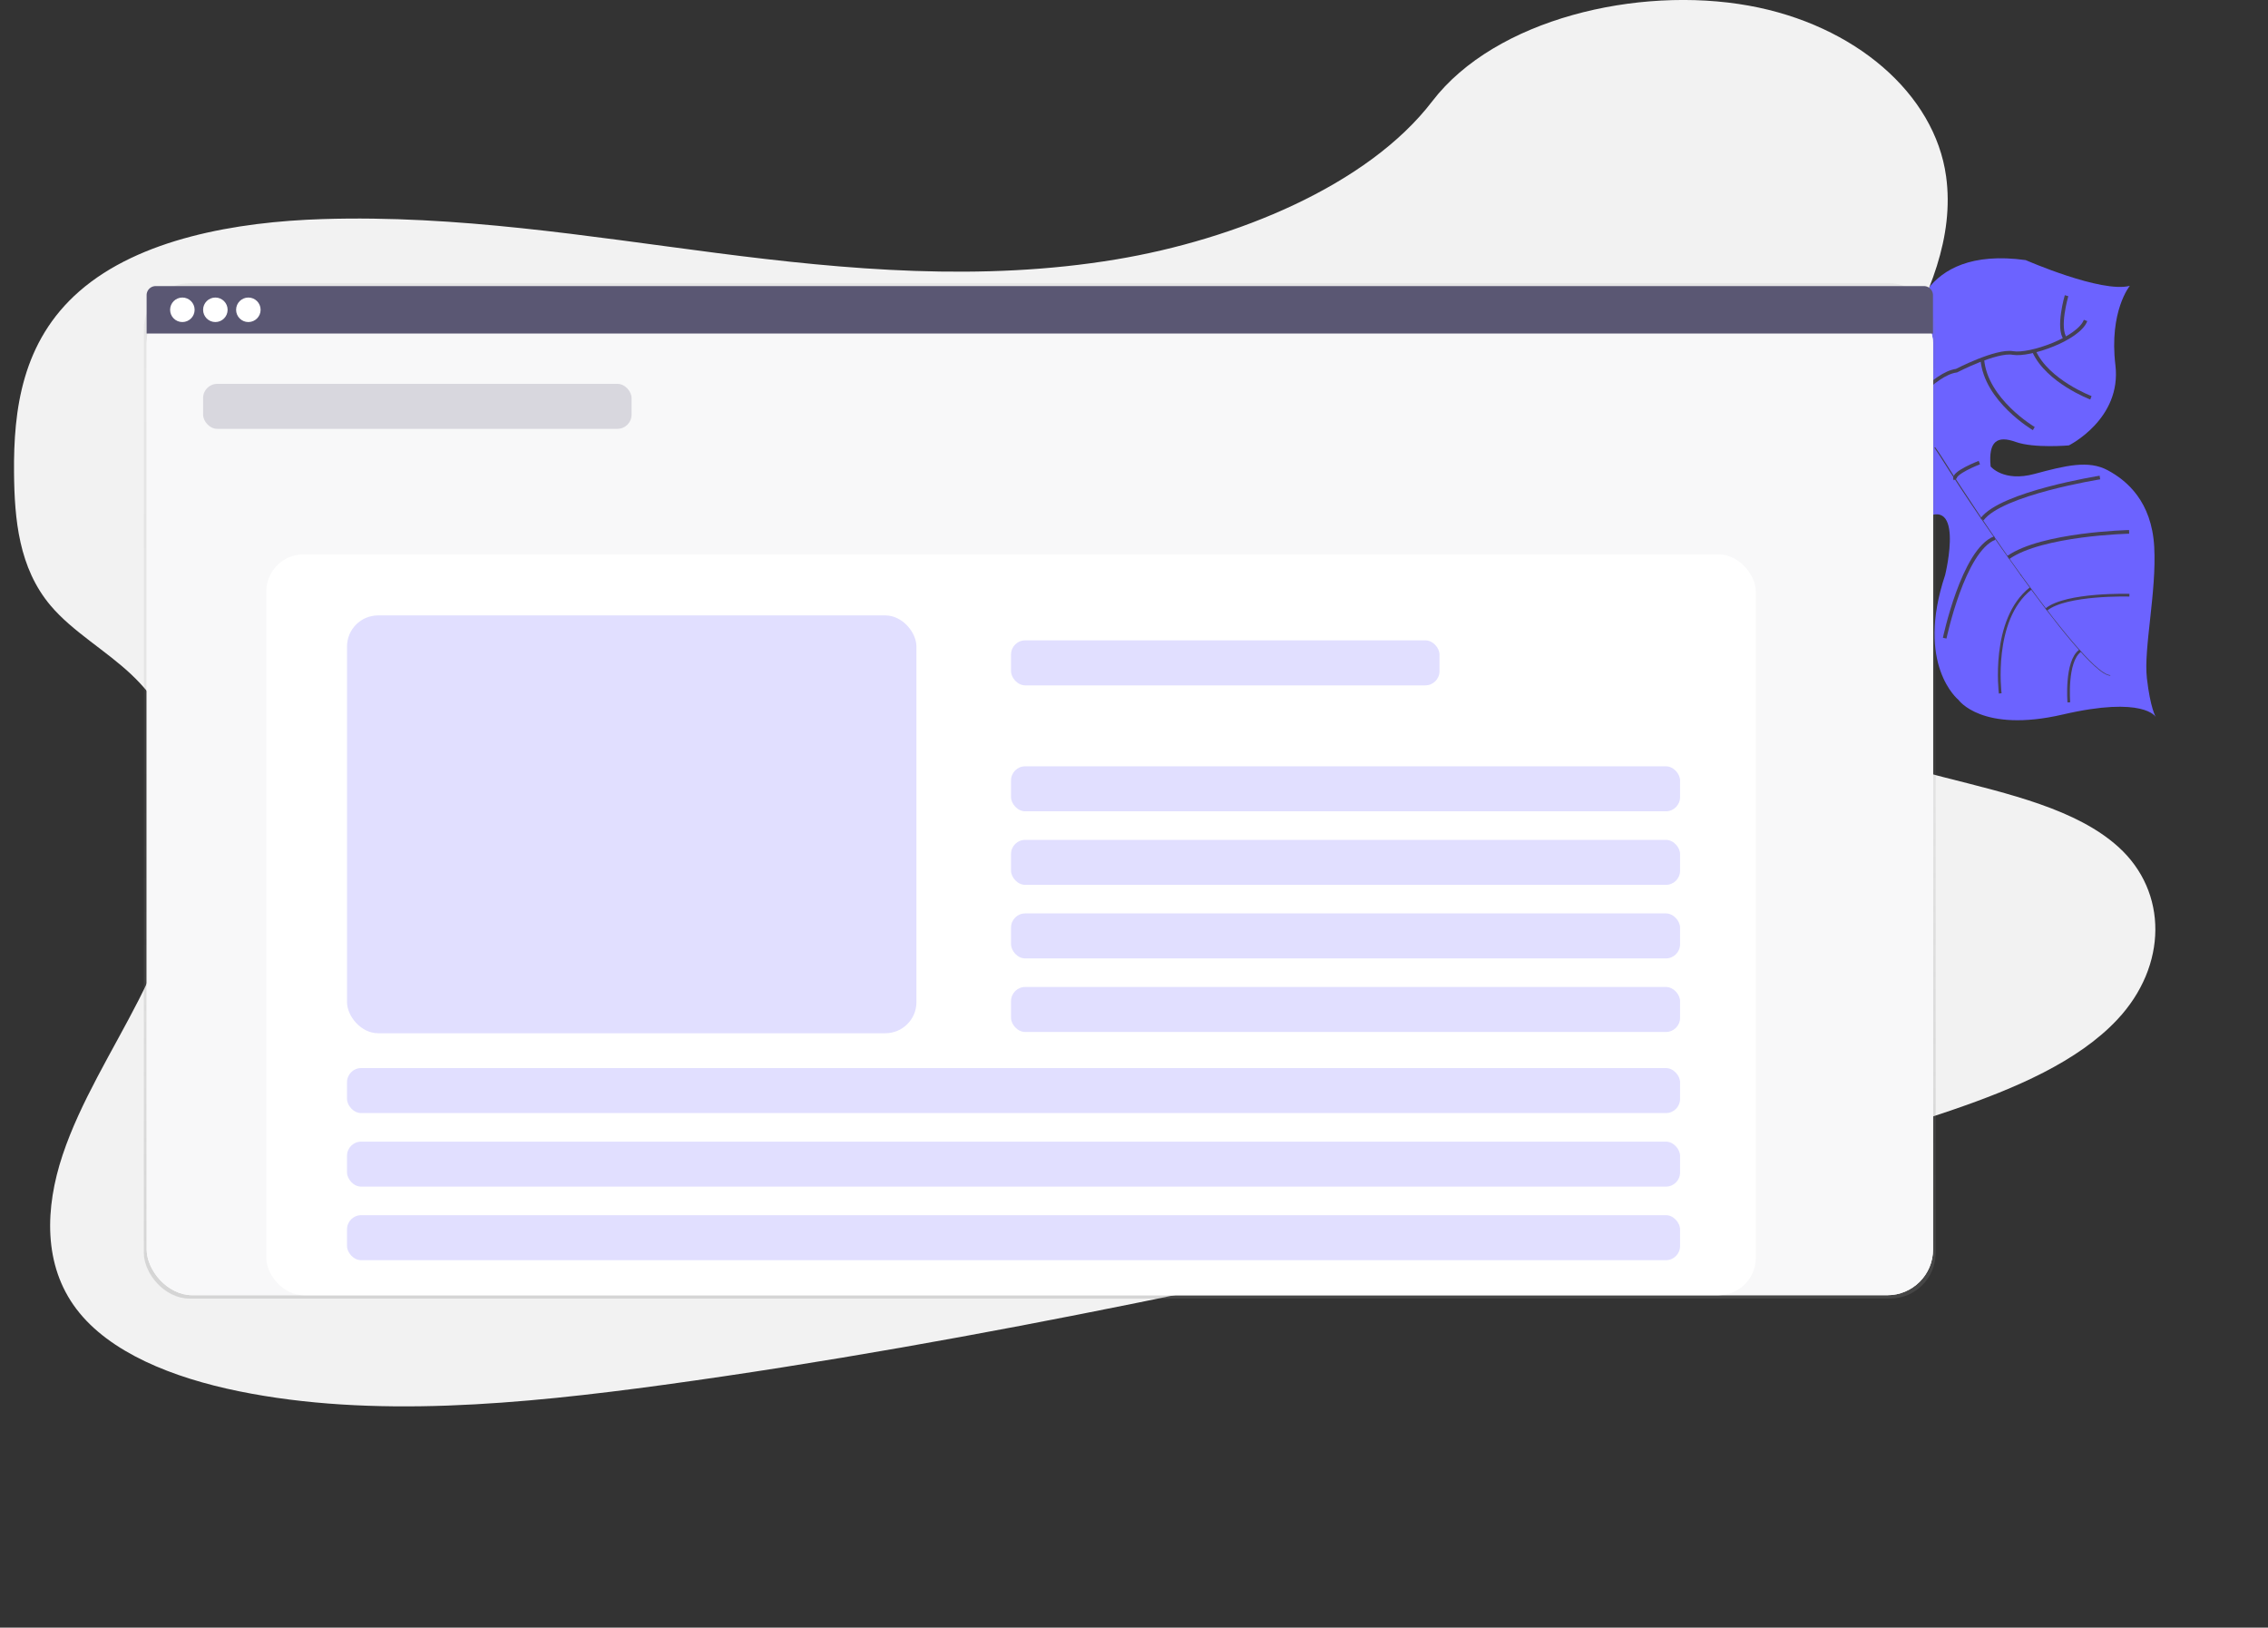 <svg xmlns="http://www.w3.org/2000/svg" xmlns:xlink="http://www.w3.org/1999/xlink" width="619.845" height="444.707" viewBox="0 0 619.845 444.707">
  <rect x="0" y="0" width="619.845" height="444.707" fill="#333333" stroke="none"/>
  <defs>
    <linearGradient id="linear-gradient" x1="0.5" y1="1" x2="0.5" gradientUnits="objectBoundingBox">
      <stop offset="0" stop-color="gray" stop-opacity="0.251"/>
      <stop offset="0.54" stop-color="gray" stop-opacity="0.122"/>
      <stop offset="1" stop-color="gray" stop-opacity="0.102"/>
    </linearGradient>
    <linearGradient id="linear-gradient-2" x1="0.5" y1="1" x2="0.5" y2="0" xlink:href="#linear-gradient"/>
    <linearGradient id="linear-gradient-3" x1="3.499" y1="1.031" x2="3.499" y2="0.019" xlink:href="#linear-gradient"/>
  </defs>
  <g id="Group_269" data-name="Group 269" transform="translate(0 0.077)">
    <path id="Path_560" data-name="Path 560" d="M137.3,114.9s-7.25-2.942-30.305,7.637-25.951,9.229-31.908,7.611-9.275-2-15.7-10.821c0,0-4.514-24.467-8.879-28.259s-22.931,2.159-22.931,2.159S5.328,98.331,1.087,68.587c0,0,3.009-22.421-1.087-29.3,0,0,8.245,3.571,21.921-2.19S46.5,43.28,46.5,43.28s3.442,8.915,3.092,14.228,1.819,7.307,8.332,4.741c0,0,3.195-4.55-1.335-12.068s-7.76-13.125-6.493-18.963,4.9-13.913,16.572-17.984S94.2,8.4,101.819,5.23,111.275,0,111.275,0s-4.694,4.71,6.359,24.606,4,28.538,4,28.538-5.874,14-31.794,12.883c0,0-24.977.912-11.337,11.507,0,0,8.724-1.778,21.761-5.921s22.452,12.96,24.786,24.863S137.3,114.9,137.3,114.9Z" transform="translate(619.845 88.846) rotate(106)" fill="#6c63ff"/>
    <path id="Path_561" data-name="Path 561" d="M19.679.036,19.819,0c1,3.8-10.167,19.066-19.705,31.191L0,31.1C13.465,13.991,20.458,2.958,19.679.036Z" transform="translate(582.197 165.478) rotate(106)" fill="#444053"/>
    <path id="Path_562" data-name="Path 562" d="M27.2,0l.057.155C19.633,9.847,10.048,21.411,2.375,29.975,1.644,30.795.917,31.65.216,32.526L0,32.346c.7-.876,1.432-1.737,2.164-2.577C9.832,21.231,19.582,9.688,27.2,0Z" transform="translate(559.982 131.023) rotate(106)" fill="#444053"/>
    <path id="Path_564" data-name="Path 564" d="M108.678,57.137s-16.49-8.559-29.3-5.488S37.643,40.8,37.643,40.8,25.374,35.809,22.91,30.13c0,0-8.415-8.894-8.894-13.5S5.344.448,0,0" transform="translate(569.986 87.479) rotate(106)" fill="none" stroke="#444053" stroke-miterlimit="10" stroke-width="1"/>
    <path id="Path_574" data-name="Path 574" d="M0,0S4.916,6.508,6.184,5.05" transform="translate(540.956 126.313) rotate(106)" fill="none" stroke="#444053" stroke-miterlimit="10" stroke-width="1"/>
    <path id="Path_575" data-name="Path 575" d="M30.073,5.612S5.555,7.379,0,0" transform="translate(545.168 146.921) rotate(106)" fill="none" stroke="#444053" stroke-miterlimit="10" stroke-width="1"/>
    <path id="Path_576" data-name="Path 576" d="M0,0S11.507,24.7,19.86,27.826" transform="translate(573.907 130.395) rotate(106)" fill="none" stroke="#444053" stroke-miterlimit="10" stroke-width="1"/>
    <path id="Path_577" data-name="Path 577" d="M0,0S7.07,22.72,15.825,29.81" transform="translate(581.889 145.239) rotate(106)" fill="none" stroke="#444053" stroke-miterlimit="10" stroke-width="1"/>
    <path id="Path_578" data-name="Path 578" d="M29.846.093S11.2,8.1,0,0" transform="translate(554.976 160.707) rotate(106)" fill="none" stroke="#444053" stroke-miterlimit="10" stroke-width="0.75"/>
    <path id="Path_579" data-name="Path 579" d="M0,0S4.262,16.7,10,20.736" transform="translate(581.966 162.544) rotate(106)" fill="none" stroke="#444053" stroke-miterlimit="10" stroke-width="0.75"/>
    <path id="Path_580" data-name="Path 580" d="M14.392,0S3.916,3.968,0,.928" transform="translate(569.385 177.983) rotate(106)" fill="none" stroke="#444053" stroke-miterlimit="10" stroke-width="0.75"/>
    <path id="Path_583" data-name="Path 583" d="M14.315,0S10.507,14.763,0,18.742" transform="translate(559.78 103.256) rotate(106)" fill="none" stroke="#444053" stroke-miterlimit="10" stroke-width="1"/>
    <path id="Path_585" data-name="Path 585" d="M7.869,0S6.838,12.537,0,18.407" transform="translate(573.618 101.043) rotate(106)" fill="none" stroke="#444053" stroke-miterlimit="10" stroke-width="1"/>
    <path id="Path_586" data-name="Path 586" d="M0,2.948S9.245,3.015,11.409,0" transform="translate(567.624 81.526) rotate(106)" fill="none" stroke="#444053" stroke-miterlimit="10" stroke-width="1"/>
    <path id="Path_587" data-name="Path 587" d="M337.075,89.336c-36.793,6.137-73.642,2.834-109.116-1.742s-70.865-10.419-107.735-9.275c-23.7.742-50.072,5.4-66.474,19.695-15.779,13.753-18.036,32.557-17.886,49.562.113,12.79,1.314,26.038,9.976,36.324,6.014,7.137,15.207,12.321,22.158,18.922,24.219,22.972,17.35,58.559,2.015,88.694-7.214,14.14-16.031,28.017-20.87,42.513s-5.318,30.109,3.793,42.111c9.038,11.9,26.327,18.752,44.316,22.426,36.53,7.456,77.074,3.607,116.289-1.747,86.8-11.909,172.627-31.171,258.209-50.4,31.676-7.111,63.491-14.264,93.966-24.735,16.923-5.8,34.139-13.1,44.976-24.652,13.753-14.66,13.877-34.9.289-47.171-22.8-20.612-73.8-16.737-91.518-40.194-9.76-12.883-5.787-30.207,1.67-45.434,15.974-32.67,47.279-64.748,42.77-97.578-3.092-22.55-24.93-41.431-53.942-46.651-30.4-5.467-69.262,3.664-86.458,26.085C405.8,69.24,369.56,83.926,337.075,89.336Z" transform="translate(-32.03 -18.54)" fill="#f2f2f2"/>
    <rect id="Rectangle_45" data-name="Rectangle 45" width="489.71" height="277.404" rx="12.49" transform="translate(39.313 77.315)" fill="url(#linear-gradient)"/>
    <rect id="Rectangle_46" data-name="Rectangle 46" width="488.21" height="272.581" rx="12.49" transform="translate(40.091 81.216)" fill="#fff"/>
    <rect id="Rectangle_47" data-name="Rectangle 47" width="488.21" height="272.581" rx="12.49" transform="translate(40.091 81.216)" fill="#fff"/>
    <rect id="Rectangle_48" data-name="Rectangle 48" width="488.21" height="272.581" rx="12.49" transform="translate(40.091 81.216)" fill="#5a5773" opacity="0.04"/>
    <path id="Path_588" data-name="Path 588" d="M591.942,170.15H108.669a2.479,2.479,0,0,0-2.479,2.479V183.11H594.4V172.649A2.479,2.479,0,0,0,591.942,170.15Z" transform="translate(-66.12 -92.062)" fill="#5a5773"/>
    <g id="buttons" transform="translate(46.491 81.216)">
      <circle id="Ellipse_105" data-name="Ellipse 105" cx="3.349" cy="3.349" r="3.349" fill="#fff"/>
      <circle id="Ellipse_106" data-name="Ellipse 106" cx="3.349" cy="3.349" r="3.349" transform="translate(9.018)" fill="#fff"/>
      <circle id="Ellipse_107" data-name="Ellipse 107" cx="3.349" cy="3.349" r="3.349" transform="translate(18.036)" fill="#fff"/>
    </g>
    <rect id="Rectangle_49" data-name="Rectangle 49" width="407.091" height="202.402" rx="10.19" transform="translate(72.771 151.39)" fill="#fff"/>
    <rect id="Rectangle_50" data-name="Rectangle 50" width="117.098" height="12.29" rx="3.86" transform="translate(55.509 104.801)" fill="#5a5773" opacity="0.2"/>
    <rect id="Rectangle_51" data-name="Rectangle 51" width="117.098" height="12.29" rx="3.86" transform="translate(276.317 174.883)" fill="#6c63ff" opacity="0.2"/>
    <rect id="Rectangle_52" data-name="Rectangle 52" width="182.846" height="12.29" rx="3.86" transform="translate(276.317 209.295)" fill="#6c63ff" opacity="0.2"/>
    <rect id="Rectangle_53" data-name="Rectangle 53" width="182.846" height="12.29" rx="3.86" transform="translate(276.317 229.392)" fill="#6c63ff" opacity="0.2"/>
    <rect id="Rectangle_54" data-name="Rectangle 54" width="182.846" height="12.29" rx="3.86" transform="translate(276.317 249.489)" fill="#6c63ff" opacity="0.2"/>
    <rect id="Rectangle_55" data-name="Rectangle 55" width="182.846" height="12.29" rx="3.86" transform="translate(276.317 269.586)" fill="#6c63ff" opacity="0.2"/>
    <rect id="Rectangle_56" data-name="Rectangle 56" width="364.321" height="12.29" rx="3.86" transform="translate(94.842 291.744)" fill="#6c63ff" opacity="0.2"/>
    <rect id="Rectangle_57" data-name="Rectangle 57" width="364.321" height="12.29" rx="3.86" transform="translate(94.842 311.841)" fill="#6c63ff" opacity="0.2"/>
    <rect id="Rectangle_58" data-name="Rectangle 58" width="364.321" height="12.29" rx="3.86" transform="translate(94.842 331.938)" fill="#6c63ff" opacity="0.2"/>
    <rect id="Rectangle_59" data-name="Rectangle 59" width="155.622" height="114.161" rx="8.5" transform="translate(94.842 168.065)" fill="#6c63ff" opacity="0.2"/>
  </g>
</svg>